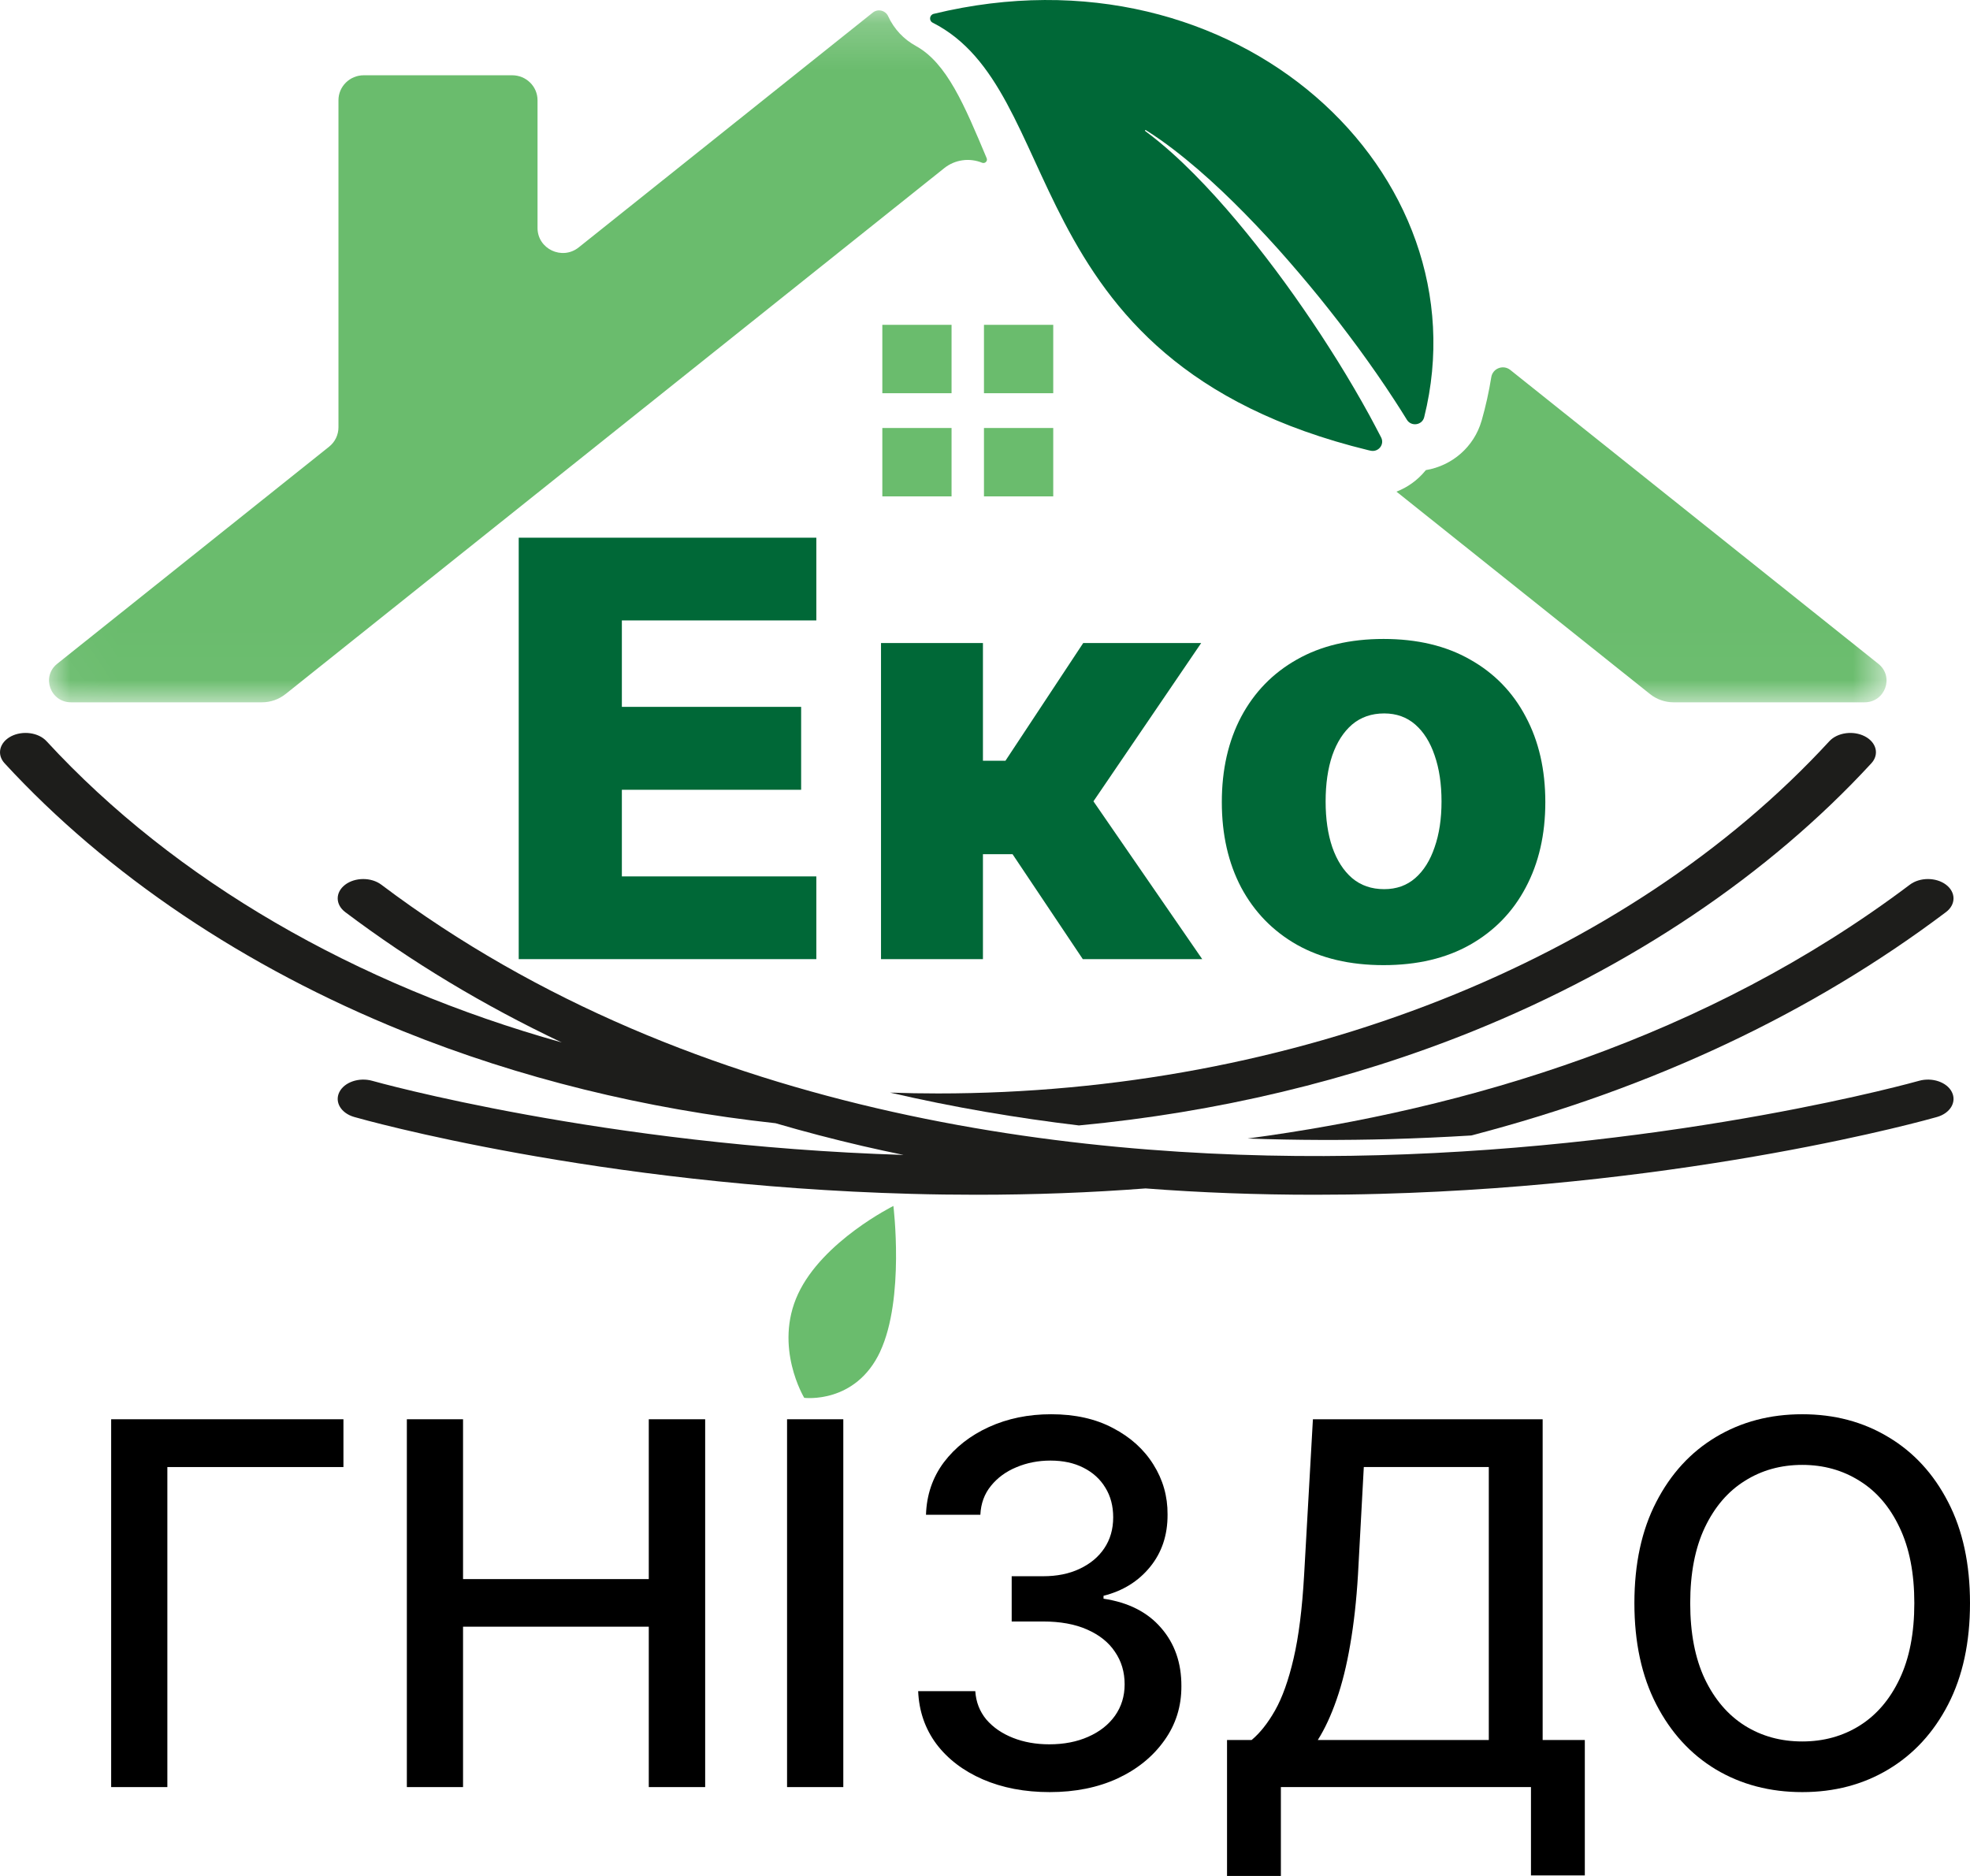 <svg width="42" height="40" viewBox="0 0 42 40" fill="none" xmlns="http://www.w3.org/2000/svg">
<path d="M18.767 28.816C18.241 29.945 17.146 29.805 17.146 29.805C17.146 29.805 16.489 28.721 17.014 27.591C17.539 26.462 19.047 25.714 19.047 25.714C19.047 25.714 19.291 27.686 18.766 28.816L18.767 28.816Z" fill="#6ABC6D"/>
<path d="M29.617 24.289C30.215 24.272 30.799 24.246 31.367 24.211C35.221 23.207 38.623 21.607 41.488 19.448C41.702 19.287 41.702 19.026 41.489 18.864C41.276 18.703 40.931 18.703 40.717 18.864C36.379 22.133 31.277 23.652 26.598 24.276C27.657 24.314 28.669 24.314 29.617 24.289H29.617Z" fill="#1D1D1B"/>
<path d="M31.398 21.989C34.77 20.628 37.709 18.652 39.897 16.275C40.069 16.088 40.008 15.832 39.761 15.702C39.513 15.572 39.173 15.618 39.001 15.805C34.672 20.507 27.568 23.315 19.997 23.315C19.656 23.315 19.316 23.309 18.977 23.297C20.338 23.613 21.688 23.84 23.002 23.997C25.938 23.72 28.796 23.04 31.398 21.989H31.398Z" fill="#1D1D1B"/>
<path d="M40.911 23.046C40.861 23.06 35.897 24.456 29.381 24.632C23.394 24.795 14.847 23.925 8.13 18.864C7.917 18.703 7.572 18.703 7.359 18.864C7.146 19.026 7.147 19.287 7.36 19.448C8.771 20.511 10.313 21.439 11.975 22.227C7.592 21.001 3.736 18.783 0.993 15.805C0.822 15.618 0.482 15.572 0.234 15.701C-0.013 15.832 -0.074 16.088 0.098 16.275C2.285 18.651 5.224 20.627 8.597 21.989C11.063 22.985 13.759 23.648 16.535 23.95C17.143 24.128 17.764 24.29 18.396 24.437C18.683 24.503 18.973 24.566 19.264 24.626C12.866 24.427 7.997 23.063 7.938 23.046C7.656 22.966 7.341 23.073 7.235 23.286C7.128 23.499 7.271 23.737 7.553 23.817C7.761 23.877 12.735 25.275 19.428 25.456C19.897 25.469 20.362 25.475 20.824 25.475C22.049 25.475 23.249 25.43 24.423 25.34C25.597 25.43 26.799 25.475 28.025 25.475C28.486 25.475 28.952 25.469 29.421 25.456C36.114 25.275 41.087 23.877 41.296 23.817C41.578 23.737 41.72 23.499 41.614 23.286C41.508 23.073 41.193 22.966 40.911 23.046H40.911Z" fill="#1D1D1B"/>
<path d="M30.364 8.893L30.363 8.897C30.32 9.067 30.088 9.101 29.995 8.951C29.911 8.814 29.825 8.679 29.738 8.545C29.489 8.161 29.228 7.787 28.959 7.419C28.824 7.236 28.687 7.054 28.548 6.873C28.409 6.693 28.268 6.515 28.125 6.338C27.838 5.985 27.543 5.639 27.24 5.3C26.936 4.962 26.623 4.632 26.299 4.313C25.975 3.994 25.64 3.687 25.287 3.399C25.111 3.255 24.931 3.116 24.745 2.985C24.642 2.912 24.536 2.842 24.429 2.775C24.416 2.767 24.404 2.785 24.416 2.794C24.517 2.869 24.616 2.946 24.713 3.026C24.887 3.169 25.055 3.32 25.218 3.475C25.544 3.786 25.851 4.115 26.146 4.453C26.441 4.793 26.724 5.141 26.997 5.497C27.27 5.852 27.534 6.215 27.788 6.584C27.915 6.768 28.04 6.953 28.163 7.141C28.285 7.328 28.405 7.516 28.524 7.706C28.759 8.085 28.985 8.47 29.198 8.859C29.282 9.015 29.365 9.171 29.446 9.328C29.521 9.476 29.391 9.642 29.227 9.611C29.21 9.608 29.194 9.604 29.176 9.6C25.263 8.646 23.692 6.653 22.691 4.742C21.746 2.938 21.307 1.205 19.885 0.484C19.8 0.441 19.815 0.317 19.908 0.295C26.383 -1.277 31.655 3.706 30.364 8.893" fill="#006837"/>
<mask id="mask0_301_628" style="mask-type:luminance" maskUnits="userSpaceOnUse" x="1" y="0" width="40" height="15">
<path d="M40.258 0.188H1.027V14.979H40.258V0.188Z" fill="white"/>
</mask>
<g mask="url(#mask0_301_628)">
<path d="M1.219 14.154L7.016 9.525C7.143 9.424 7.216 9.272 7.216 9.111V2.137C7.216 1.843 7.458 1.605 7.755 1.605H10.92C11.218 1.605 11.46 1.843 11.46 2.137V4.861C11.46 5.309 11.985 5.557 12.338 5.275L18.608 0.268C18.717 0.181 18.878 0.221 18.936 0.347L18.937 0.35C19.061 0.618 19.265 0.837 19.528 0.981C20.186 1.344 20.561 2.24 21.036 3.374C21.061 3.435 20.999 3.495 20.938 3.47C20.673 3.362 20.362 3.4 20.13 3.586L6.088 14.799C5.945 14.913 5.768 14.975 5.584 14.975H1.514C1.073 14.975 0.877 14.428 1.219 14.154H1.219ZM30.389 10.036C30.393 10.032 30.396 10.027 30.399 10.024C30.965 9.929 31.426 9.525 31.586 8.975L31.589 8.966C31.676 8.661 31.744 8.352 31.794 8.042C31.824 7.854 32.049 7.768 32.199 7.888L40.046 14.154C40.389 14.428 40.193 14.975 39.752 14.975H35.681C35.498 14.975 35.32 14.913 35.178 14.799L29.772 10.483C30.009 10.392 30.221 10.24 30.389 10.036ZM18.811 9.126H20.287V10.584H18.811V9.126ZM20.978 9.126H22.455V10.584H20.978V9.126ZM18.811 6.926H20.287V8.384H18.811V6.926ZM20.978 8.384H22.455V6.926H20.978V8.384Z" fill="#6ABC6D"/>
</g>
<path d="M29.497 20.579C28.78 20.579 28.164 20.434 27.649 20.144C27.136 19.852 26.741 19.445 26.462 18.924C26.187 18.401 26.049 17.794 26.049 17.103C26.049 16.41 26.187 15.803 26.462 15.282C26.741 14.759 27.136 14.352 27.649 14.063C28.164 13.77 28.78 13.624 29.497 13.624C30.214 13.624 30.829 13.77 31.342 14.063C31.857 14.352 32.253 14.759 32.528 15.282C32.807 15.803 32.946 16.41 32.946 17.103C32.946 17.794 32.807 18.401 32.528 18.924C32.253 19.445 31.857 19.852 31.342 20.144C30.829 20.434 30.214 20.579 29.497 20.579ZM29.511 18.959C29.771 18.959 29.992 18.881 30.173 18.723C30.354 18.565 30.491 18.345 30.586 18.064C30.684 17.784 30.733 17.459 30.733 17.09C30.733 16.716 30.684 16.388 30.586 16.107C30.491 15.826 30.354 15.607 30.173 15.449C29.992 15.291 29.771 15.212 29.511 15.212C29.241 15.212 29.013 15.291 28.826 15.449C28.643 15.607 28.502 15.826 28.404 16.107C28.309 16.388 28.262 16.716 28.262 17.09C28.262 17.459 28.309 17.784 28.404 18.064C28.502 18.345 28.643 18.565 28.826 18.723C29.013 18.881 29.241 18.959 29.511 18.959Z" fill="#006837"/>
<path d="M18.783 20.451V13.711H20.956V16.221H21.436L23.094 13.711H25.609L23.312 17.086L25.631 20.451H23.085L21.587 18.213H20.956V20.451H18.783Z" fill="#006837"/>
<path d="M11.059 20.451V11.465H17.404V13.229H13.258V15.072H17.08V16.84H13.258V18.687H17.404V20.451H11.059Z" fill="#006837"/>
<path d="M42 34.183C42 35.021 41.845 35.74 41.534 36.343C41.224 36.943 40.799 37.405 40.258 37.729C39.721 38.051 39.109 38.212 38.424 38.212C37.736 38.212 37.122 38.051 36.582 37.729C36.044 37.405 35.62 36.942 35.31 36.339C35 35.737 34.845 35.018 34.845 34.183C34.845 33.346 35 32.627 35.31 32.028C35.62 31.425 36.044 30.963 36.582 30.641C37.122 30.317 37.736 30.155 38.424 30.155C39.109 30.155 39.721 30.317 40.258 30.641C40.799 30.963 41.224 31.425 41.534 32.028C41.845 32.627 42 33.346 42 34.183ZM40.813 34.183C40.813 33.545 40.708 33.008 40.499 32.571C40.292 32.132 40.008 31.8 39.646 31.576C39.286 31.349 38.879 31.235 38.424 31.235C37.967 31.235 37.558 31.349 37.199 31.576C36.839 31.8 36.555 32.132 36.346 32.571C36.139 33.008 36.035 33.545 36.035 34.183C36.035 34.822 36.139 35.36 36.346 35.799C36.555 36.236 36.839 36.568 37.199 36.795C37.558 37.02 37.967 37.132 38.424 37.132C38.879 37.132 39.286 37.02 39.646 36.795C40.008 36.568 40.292 36.236 40.499 35.799C40.708 35.36 40.813 34.822 40.813 34.183Z" fill="black"/>
<path d="M26.16 40V37.101H26.684C26.862 36.953 27.029 36.743 27.184 36.47C27.339 36.196 27.471 35.828 27.579 35.363C27.688 34.898 27.763 34.302 27.804 33.575L27.991 30.262H32.889V37.101H33.788V39.989H32.64V38.105H27.308V40H26.16ZM28.095 37.101H31.741V31.281H29.076L28.952 33.575C28.919 34.129 28.863 34.627 28.786 35.068C28.711 35.51 28.614 35.9 28.495 36.24C28.378 36.577 28.245 36.864 28.095 37.101Z" fill="black"/>
<path d="M22.379 38.212C21.846 38.212 21.371 38.121 20.952 37.94C20.536 37.758 20.206 37.507 19.963 37.185C19.723 36.861 19.593 36.486 19.575 36.06H20.793C20.808 36.292 20.887 36.494 21.029 36.665C21.174 36.833 21.363 36.963 21.596 37.055C21.828 37.147 22.087 37.193 22.371 37.193C22.684 37.193 22.961 37.139 23.201 37.032C23.444 36.925 23.634 36.776 23.771 36.584C23.908 36.39 23.977 36.167 23.977 35.914C23.977 35.651 23.908 35.42 23.771 35.221C23.637 35.019 23.439 34.861 23.178 34.746C22.919 34.631 22.607 34.574 22.239 34.574H21.569V33.609H22.239C22.534 33.609 22.793 33.557 23.015 33.452C23.24 33.347 23.416 33.202 23.542 33.015C23.669 32.827 23.733 32.606 23.733 32.353C23.733 32.111 23.677 31.9 23.566 31.721C23.457 31.54 23.302 31.398 23.1 31.296C22.901 31.194 22.666 31.143 22.395 31.143C22.136 31.143 21.894 31.19 21.669 31.285C21.447 31.377 21.266 31.509 21.126 31.683C20.987 31.854 20.912 32.059 20.901 32.299H19.742C19.755 31.876 19.882 31.503 20.122 31.181C20.365 30.86 20.686 30.608 21.084 30.427C21.482 30.246 21.924 30.155 22.41 30.155C22.919 30.155 23.359 30.253 23.729 30.45C24.101 30.644 24.388 30.903 24.59 31.227C24.794 31.551 24.895 31.906 24.892 32.292C24.895 32.731 24.77 33.103 24.52 33.41C24.271 33.716 23.941 33.922 23.527 34.026V34.088C24.054 34.167 24.463 34.373 24.752 34.708C25.044 35.042 25.189 35.457 25.187 35.952C25.189 36.384 25.068 36.771 24.822 37.113C24.579 37.455 24.247 37.724 23.826 37.921C23.404 38.115 22.922 38.212 22.379 38.212Z" fill="black"/>
<path d="M17.979 30.262V38.105H16.78V30.262H17.979Z" fill="black"/>
<path d="M8.674 38.105V30.262H9.872V33.67H13.832V30.262H15.034V38.105H13.832V34.685H9.872V38.105H8.674Z" fill="black"/>
<path d="M7.322 30.262V31.281H3.568V38.105H2.37V30.262H7.322Z" fill="black"/>
</svg>
